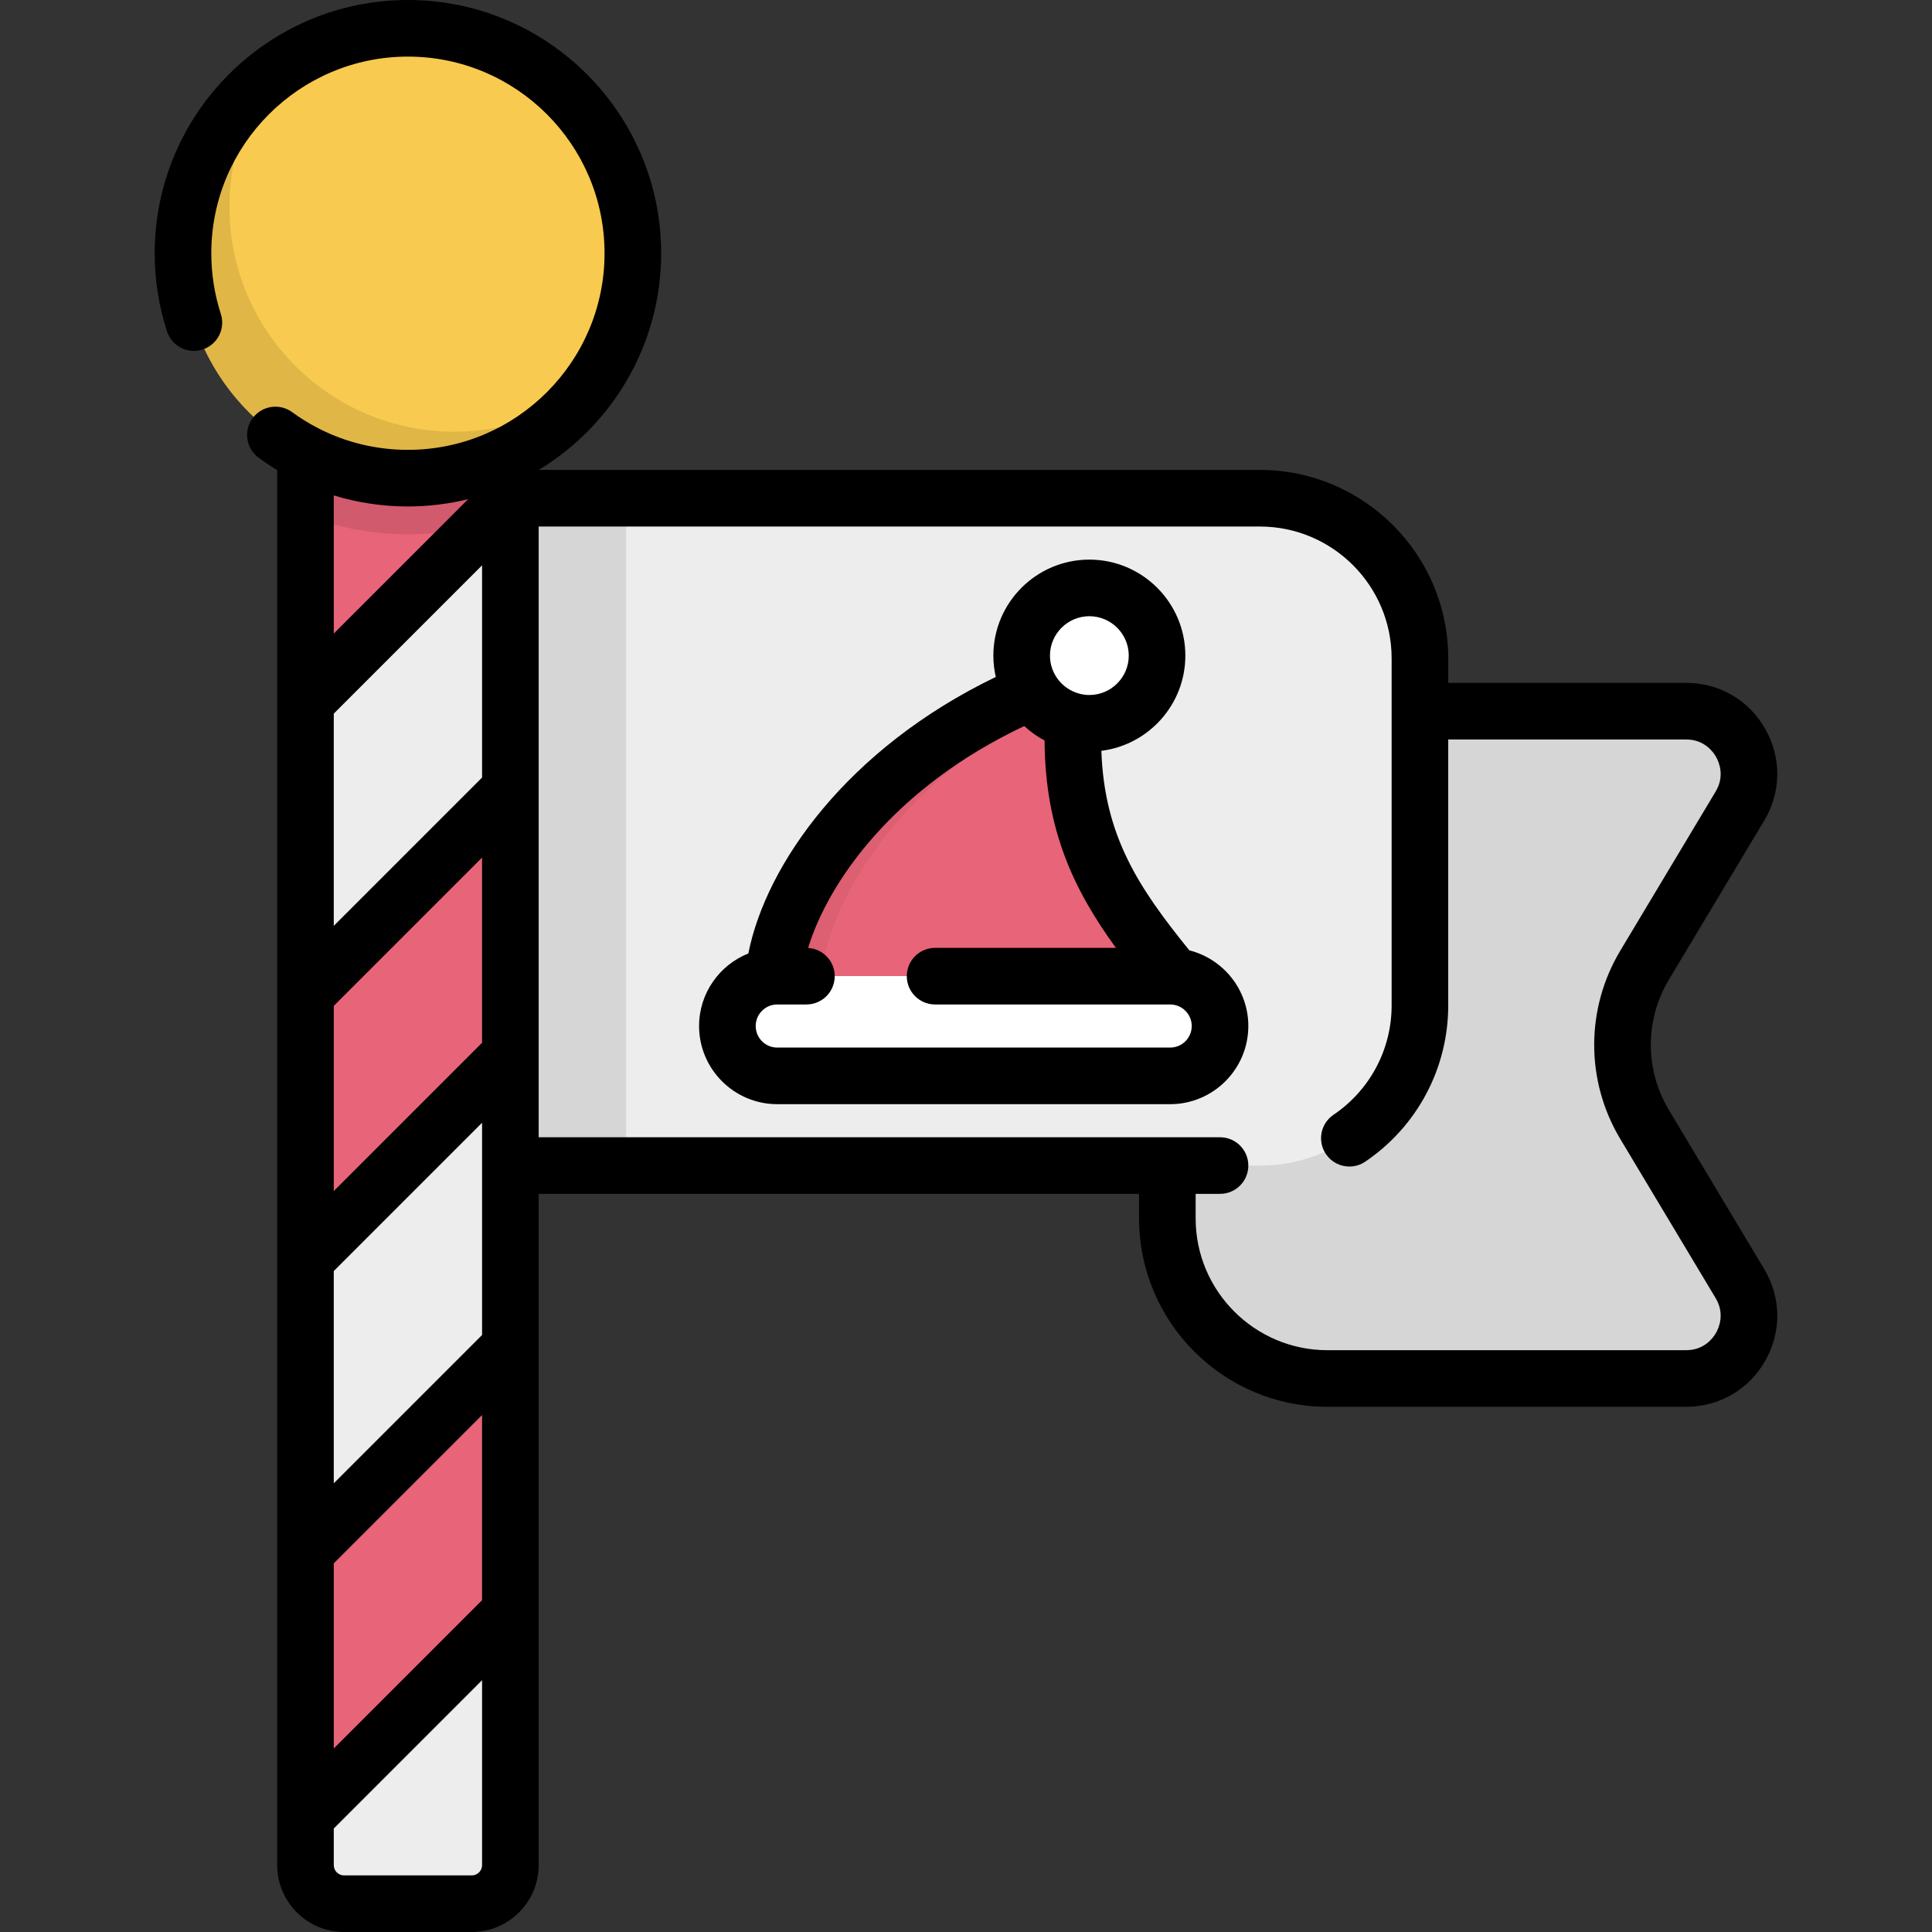 <?xml version="1.0" encoding="iso-8859-1"?>
<!-- Generator: Adobe Illustrator 19.0.0, SVG Export Plug-In . SVG Version: 6.00 Build 0)  -->
<svg version="1.1" id="Capa_1" xmlns="http://www.w3.org/2000/svg" xmlns:xlink="http://www.w3.org/1999/xlink" x="0px" y="0px"
	 viewBox="0 0 511.998 511.998" style="enable-background:new 0 0 511.998 511.998;" xml:space="preserve">
<rect x="0" y="0" width="511.998" height="511.998" fill="#333333" stroke="none"/>
<path style="fill:#EEEDED;" d="M446.843,365.314h-95.069c-23.426,0-42.417-18.991-42.417-42.417v-92.014
	c0-23.426,18.991-42.417,42.417-42.417h95.069c12.91,0,20.888,14.08,14.252,25.155l-25.268,42.17
	c-7.783,12.99-7.783,29.209,0,42.199l25.268,42.17C467.731,351.234,459.754,365.314,446.843,365.314z"/>
<path style="opacity:0.1;enable-background:new    ;" d="M446.843,365.314h-95.069c-23.426,0-42.417-18.991-42.417-42.417v-92.014
	c0-23.426,18.991-42.417,42.417-42.417h95.069c12.91,0,20.888,14.08,14.252,25.155l-25.268,42.17
	c-7.783,12.99-7.783,29.209,0,42.199l25.268,42.17C467.731,351.234,459.754,365.314,446.843,365.314z"/>
<path style="fill:#EEEDED;" d="M333.878,308.885H120.4V132.036h213.477c23.426,0,42.417,18.991,42.417,42.417v92.014
	C376.295,289.894,357.304,308.885,333.878,308.885z"/>
<rect x="120.399" y="132.04" style="opacity:0.1;enable-background:new    ;" width="45.536" height="176.85"/>
<path style="fill:#EEEDED;" d="M135.255,95.184H80.953v399.087c0,5.649,4.58,10.229,10.229,10.229h33.844
	c5.649,0,10.229-4.58,10.229-10.229V95.184z"/>
<path style="fill:#E86478;" d="M80.953,481.468l54.302-54.302v-70.274l-54.302,54.302C80.953,411.194,80.953,481.468,80.953,481.468
	z M80.953,333.738l54.302-54.302v-70.274l-54.302,54.302C80.953,263.464,80.953,333.738,80.953,333.738z M101.502,95.184
	l-20.549,20.549v70.274l54.302-54.302V95.184H101.502z"/>
<path style="opacity:0.1;enable-background:new    ;" d="M80.953,95.184v41.284c8.415,3.297,17.567,5.127,27.151,5.127
	s18.735-1.83,27.151-5.127V95.184H80.953z"/>
<circle style="fill:#F8CA4F;" cx="108.109" cy="67.11" r="59.61"/>
<path style="opacity:0.1;enable-background:new    ;" d="M120.406,114.412c-32.92,0-59.607-26.687-59.607-59.607
	c0-13.322,4.373-25.622,11.758-35.547C57.956,30.123,48.496,47.509,48.496,67.107c0,32.92,26.687,59.607,59.608,59.607
	c19.598,0,36.985-9.46,47.849-24.061C146.028,110.039,133.729,114.412,120.406,114.412z"/>
<path style="fill:#E86478;" d="M276.837,181.865c-47.955,19.133-69.842,55.292-71.837,76.828h106.086
	c-16.084-19.66-28.891-37.098-26.482-71.102C284.9,183.404,280.735,180.31,276.837,181.865z"/>
<path style="opacity:0.05;enable-background:new    ;" d="M276.837,181.865c-47.955,19.133-69.842,55.292-71.837,76.828h12.709
	c1.706-18.415,17.986-47.506,52.644-67.516c3.288,3.748,8.1,6.127,13.478,6.127c0.169,0,0.332-0.021,0.5-0.025
	c-0.051-3.079,0.032-6.298,0.272-9.688C284.9,183.404,280.735,180.31,276.837,181.865z"/>
<g>
	<circle style="fill:#FFFFFF;" cx="288.689" cy="173.74" r="17.939"/>
	<path style="fill:#FFFFFF;" d="M310.108,285.118H205.977c-7.297,0-13.212-5.915-13.212-13.212l0,0
		c0-7.297,5.915-13.212,13.212-13.212h104.131c7.297,0,13.212,5.915,13.212,13.212l0,0
		C323.32,279.202,317.405,285.118,310.108,285.118z"/>
</g>
<path d="M315.186,251.849c-13.445-16.605-22.52-30.253-23.314-52.874c12.53-1.571,22.257-12.284,22.257-25.233
	c0-14.027-11.412-25.439-25.439-25.439s-25.439,11.412-25.439,25.439c0,1.945,0.227,3.836,0.642,5.657
	c-39.382,18.982-60.908,49.693-65.574,73.279c-7.638,3.053-13.055,10.512-13.055,19.227c0,11.421,9.292,20.713,20.712,20.713
	h104.131c11.42,0,20.712-9.292,20.712-20.713C330.82,262.239,324.155,254.123,315.186,251.849z M288.691,163.303
	c5.756,0,10.439,4.684,10.439,10.439c0,5.756-4.683,10.439-10.439,10.439c-0.786,0-1.549-0.095-2.286-0.26
	c-0.104-0.029-0.208-0.057-0.314-0.081c-4.5-1.16-7.839-5.242-7.839-10.098C278.252,167.986,282.935,163.303,288.691,163.303z
	 M310.108,277.618H205.977c-3.15,0-5.712-2.563-5.712-5.713c0-3.149,2.563-5.712,5.712-5.712h7.732c4.142,0,7.5-3.357,7.5-7.5
	c0-3.99-3.117-7.242-7.047-7.477c5.316-17.477,22.774-42.533,57.274-58.802c1.616,1.495,3.426,2.781,5.387,3.821
	c0.124,23.747,7.819,39.699,18.906,54.959h-47.92c-4.142,0-7.5,3.357-7.5,7.5c0,4.143,3.358,7.5,7.5,7.5h62.299
	c3.149,0,5.712,2.563,5.712,5.712C315.82,275.056,313.258,277.618,310.108,277.618z M442.261,294.136
	c-6.374-10.638-6.374-23.854,0-34.49l25.268-42.17c4.523-7.548,4.633-16.626,0.295-24.282c-4.338-7.656-12.181-12.228-20.981-12.228
	h-63.049v-6.513c0-27.524-22.393-49.917-49.917-49.917h-191.09c19.419-11.772,32.424-33.109,32.424-57.429
	C175.211,30.104,145.107,0,108.104,0S40.996,30.104,40.996,67.107c0,7.065,1.094,14.028,3.253,20.693
	c1.276,3.94,5.504,6.103,9.446,4.824c3.941-1.275,6.101-5.505,4.825-9.445c-1.674-5.171-2.524-10.578-2.524-16.072
	C55.996,38.375,79.372,15,108.104,15s52.107,23.375,52.107,52.107s-23.376,52.107-52.107,52.107c-8.234,0-16.184-1.897-23.391-5.53
	c-0.221-0.129-0.449-0.247-0.684-0.353c-2.289-1.197-4.503-2.565-6.621-4.112c-3.345-2.444-8.037-1.712-10.48,1.633
	c-2.443,3.346-1.712,8.038,1.633,10.48c1.59,1.161,3.224,2.24,4.892,3.248v369.69c0,9.775,7.953,17.728,17.729,17.728h33.844
	c9.776,0,17.729-7.953,17.729-17.728V316.385h159.103v6.513c0,27.524,22.393,49.917,49.917,49.917h95.069
	c8.8,0,16.643-4.571,20.981-12.228c4.338-7.656,4.228-16.733-0.295-24.281L442.261,294.136z M88.453,131.289
	c6.303,1.926,12.902,2.926,19.651,2.926c5.504,0,10.849-0.68,15.971-1.936l-35.622,35.622V131.289z M127.755,494.272
	c0,1.505-1.224,2.728-2.729,2.728H91.182c-1.505,0-2.729-1.224-2.729-2.728v-9.697l39.302-39.302V494.272z M127.755,424.059
	l-39.302,39.302V414.3l39.302-39.301V424.059z M127.755,353.786l-39.302,39.301v-56.241l39.302-39.302V353.786z M127.755,276.33
	l-39.302,39.302v-49.06l39.302-39.302V276.33z M127.755,206.055l-39.302,39.302v-56.242l39.302-39.302V206.055z M454.774,353.193
	c-0.787,1.389-3.136,4.621-7.93,4.621h-95.069c-19.253,0-34.917-15.664-34.917-34.917v-6.513h6.463c4.142,0,7.5-3.357,7.5-7.5
	s-3.358-7.5-7.5-7.5H142.755V139.536h191.123c19.253,0,34.917,15.664,34.917,34.917v92.014c0,11.618-5.757,22.444-15.4,28.959
	c-3.432,2.319-4.335,6.981-2.016,10.414c1.449,2.145,3.813,3.302,6.221,3.302c1.444,0,2.905-0.417,4.192-1.286
	c13.777-9.309,22.002-24.781,22.002-41.389v-70.501h63.049c4.794,0,7.143,3.232,7.93,4.622s2.353,5.065-0.112,9.179l-25.268,42.17
	c-9.223,15.392-9.223,34.516,0,49.908l25.268,42.17C457.126,348.128,455.561,351.804,454.774,353.193z"/>
<g>
</g>
<g>
</g>
<g>
</g>
<g>
</g>
<g>
</g>
<g>
</g>
<g>
</g>
<g>
</g>
<g>
</g>
<g>
</g>
<g>
</g>
<g>
</g>
<g>
</g>
<g>
</g>
<g>
</g>
</svg>
